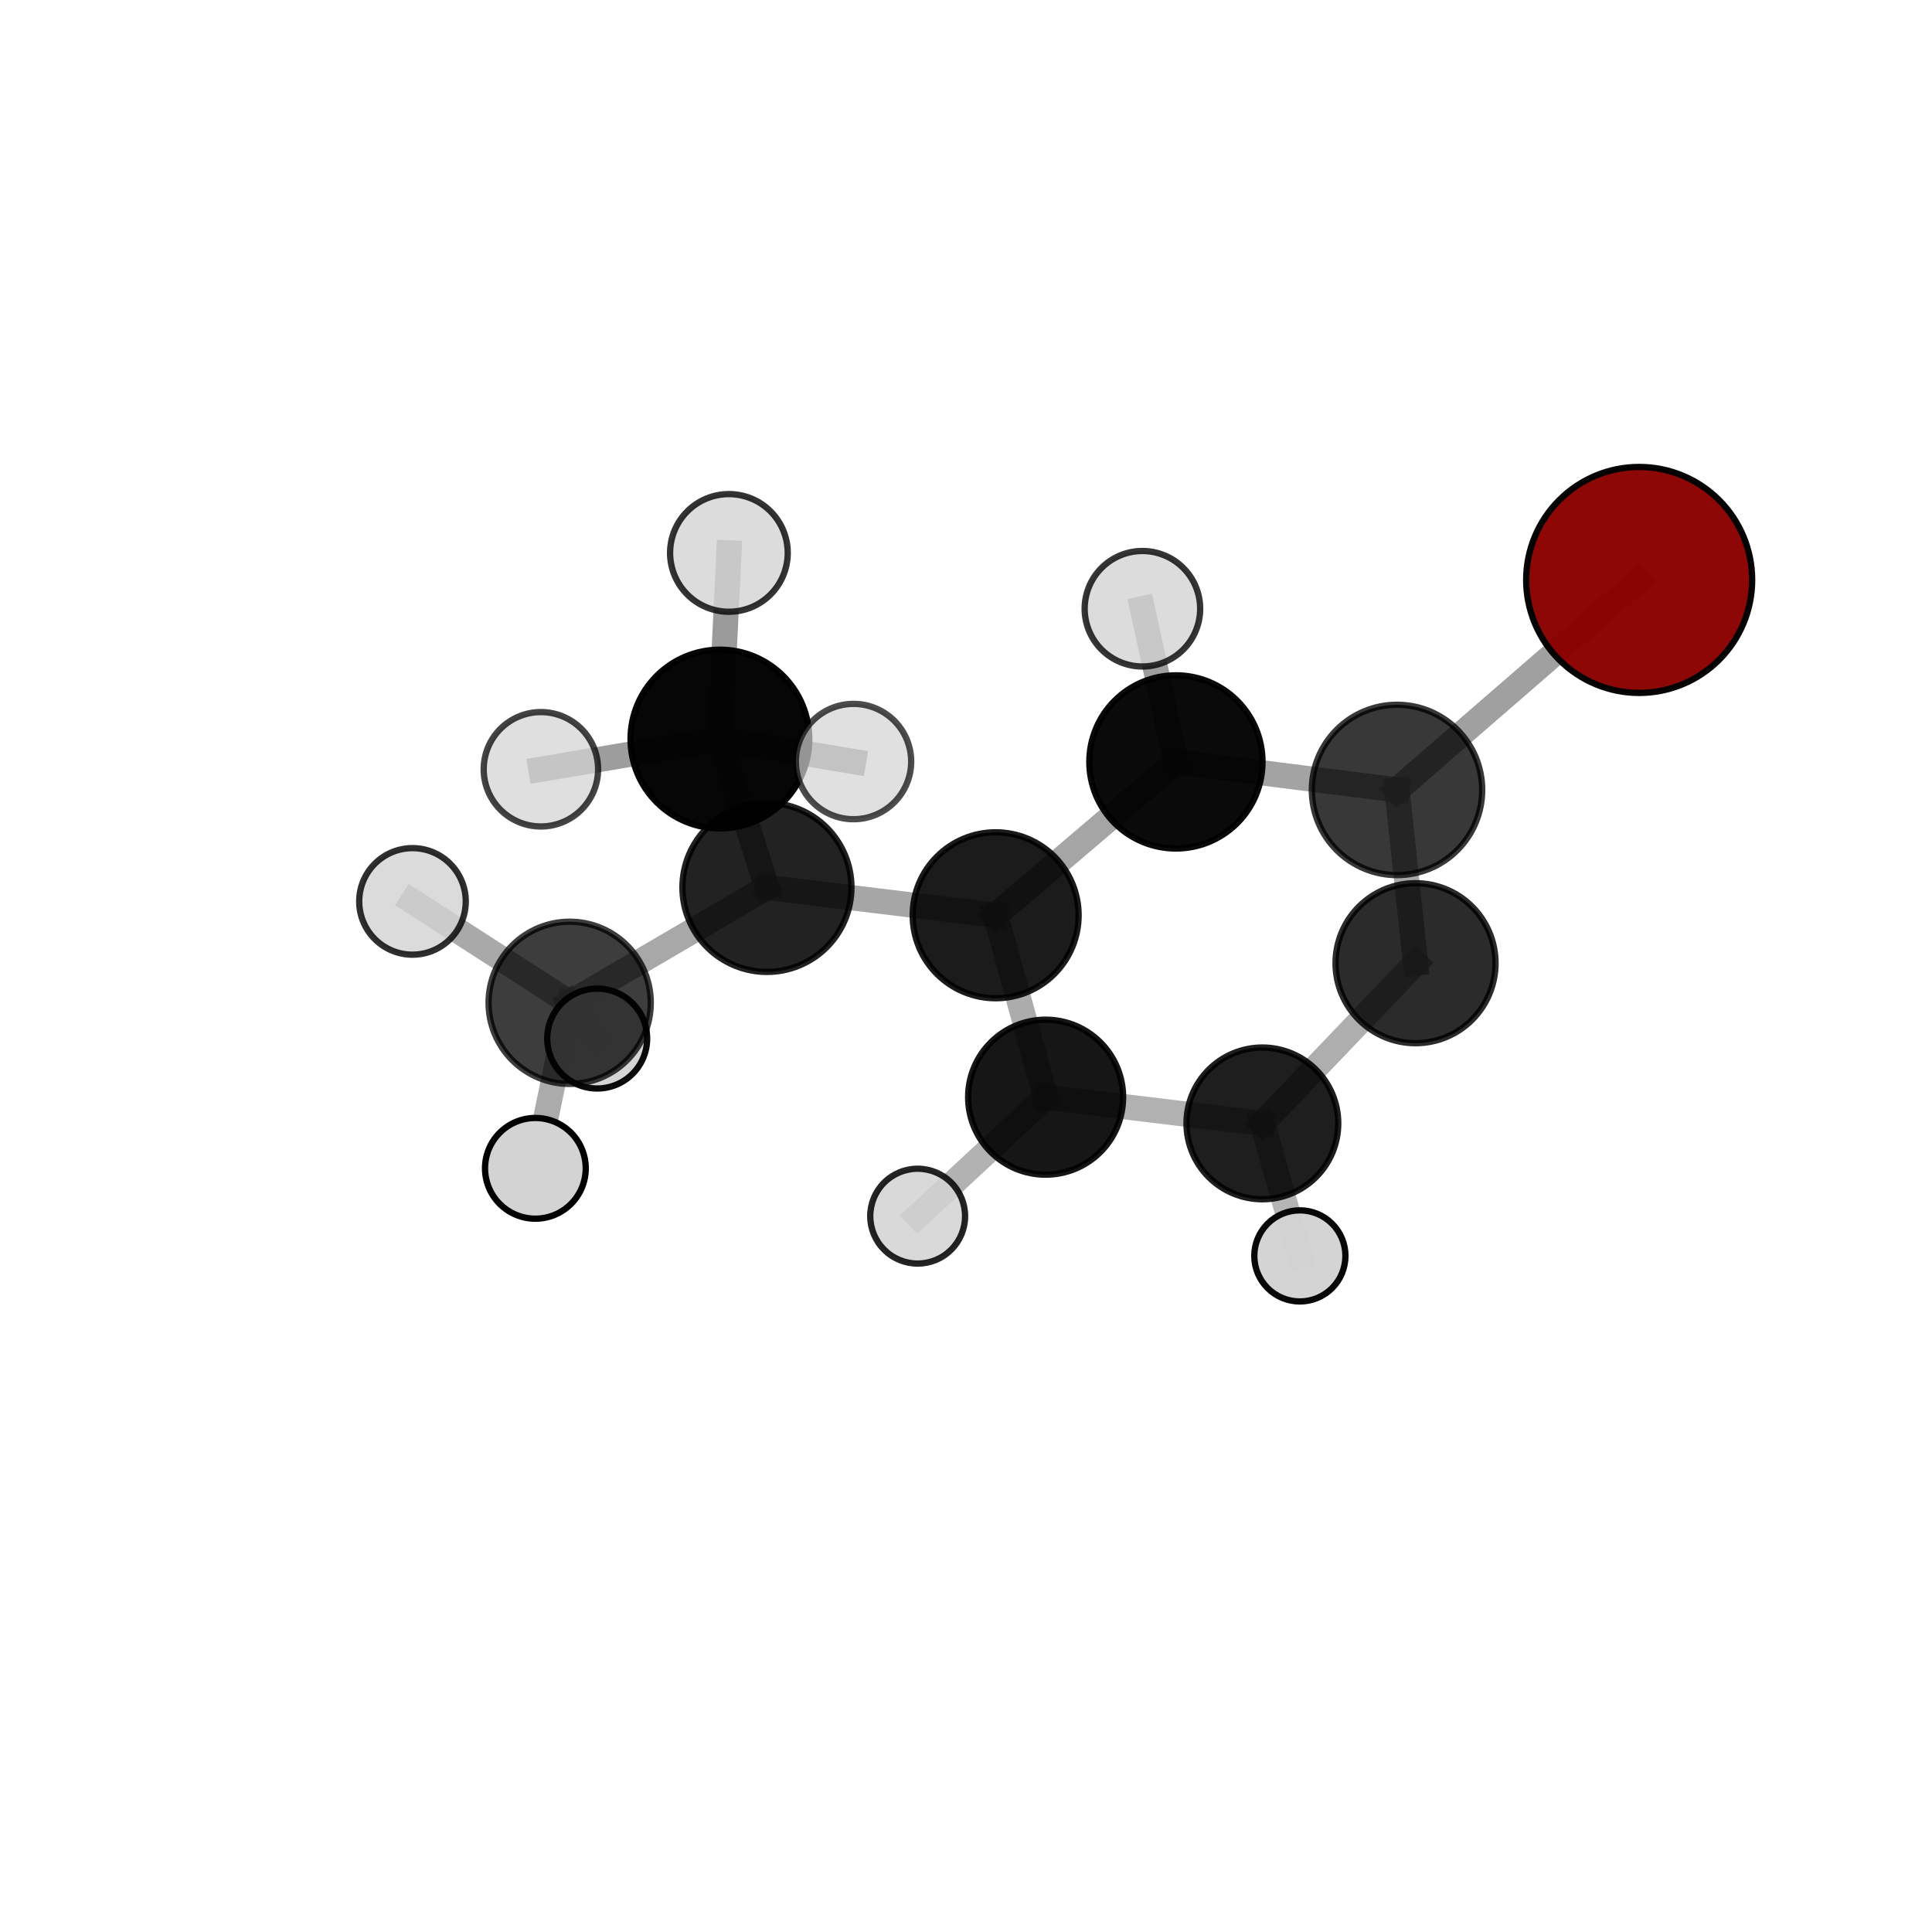 <?xml version="1.0" encoding="utf-8" standalone="no"?>
<!DOCTYPE svg PUBLIC "-//W3C//DTD SVG 1.1//EN"
  "http://www.w3.org/Graphics/SVG/1.1/DTD/svg11.dtd">
<svg xmlns:xlink="http://www.w3.org/1999/xlink" width="153pt" height="153pt" viewBox="0 0 153 153" xmlns="http://www.w3.org/2000/svg" version="1.1">
 <defs>
  <style type="text/css">*{stroke-linejoin: round; stroke-linecap: butt}</style>
 </defs>
 <g id="figure_1">
  <g id="patch_1">
   <path d="M 0 153 
L 153 153 
L 153 0 
L 0 0 
L 0 153 
z
" style="fill: none"/>
  </g>
  <g id="patch_2">
   <path d="M 7.2 145.8 
L 145.8 145.8 
L 145.8 7.2 
L 7.2 7.2 
L 7.2 145.8 
z
" style="fill: none"/>
  </g>
  <g id="axes_1">
   <g id="line2d_1">
    <path d="M 129.81 45.927 
L 110.634 62.557 
" clip-path="url(#pa05fe76253)" style="fill: none; stroke: #808080; stroke-opacity: 0.743; stroke-width: 2; stroke-linecap: square"/>
   </g>
   <g id="line2d_2">
    <path d="M 110.634 62.557 
L 112.1 76.278 
" clip-path="url(#pa05fe76253)" style="fill: none; stroke: #808080; stroke-opacity: 0.683; stroke-width: 2; stroke-linecap: square"/>
   </g>
   <g id="line2d_3">
    <path d="M 60.735 70.276 
L 78.848 72.482 
" clip-path="url(#pa05fe76253)" style="fill: none; stroke: #808080; stroke-opacity: 0.696; stroke-width: 2; stroke-linecap: square"/>
   </g>
   <g id="line2d_4">
    <path d="M 60.735 70.276 
L 57.011 58.528 
" clip-path="url(#pa05fe76253)" style="fill: none; stroke: #808080; stroke-opacity: 0.735; stroke-width: 2; stroke-linecap: square"/>
   </g>
   <g id="line2d_5">
    <path d="M 60.735 70.276 
L 45.114 79.415 
" clip-path="url(#pa05fe76253)" style="fill: none; stroke: #808080; stroke-opacity: 0.685; stroke-width: 2; stroke-linecap: square"/>
   </g>
   <g id="line2d_6">
    <path d="M 78.848 72.482 
L 93.124 60.338 
" clip-path="url(#pa05fe76253)" style="fill: none; stroke: #808080; stroke-opacity: 0.709; stroke-width: 2; stroke-linecap: square"/>
   </g>
   <g id="line2d_7">
    <path d="M 78.848 72.482 
L 82.806 86.889 
" clip-path="url(#pa05fe76253)" style="fill: none; stroke: #808080; stroke-opacity: 0.656; stroke-width: 2; stroke-linecap: square"/>
   </g>
   <g id="line2d_8">
    <path d="M 57.011 58.528 
L 42.835 60.921 
" clip-path="url(#pa05fe76253)" style="fill: none; stroke: #808080; stroke-opacity: 0.766; stroke-width: 2; stroke-linecap: square"/>
   </g>
   <g id="line2d_9">
    <path d="M 57.011 58.528 
L 67.592 60.309 
" clip-path="url(#pa05fe76253)" style="fill: none; stroke: #808080; stroke-opacity: 0.771; stroke-width: 2; stroke-linecap: square"/>
   </g>
   <g id="line2d_10">
    <path d="M 57.011 58.528 
L 57.725 43.787 
" clip-path="url(#pa05fe76253)" style="fill: none; stroke: #808080; stroke-opacity: 0.782; stroke-width: 2; stroke-linecap: square"/>
   </g>
   <g id="line2d_11">
    <path d="M 45.114 79.415 
L 32.666 71.384 
" clip-path="url(#pa05fe76253)" style="fill: none; stroke: #808080; stroke-opacity: 0.679; stroke-width: 2; stroke-linecap: square"/>
   </g>
   <g id="line2d_12">
    <path d="M 45.114 79.415 
L 47.293 82.246 
" clip-path="url(#pa05fe76253)" style="fill: none; stroke: #808080; stroke-opacity: 0.649; stroke-width: 2; stroke-linecap: square"/>
   </g>
   <g id="line2d_13">
    <path d="M 45.114 79.415 
L 42.399 92.523 
" clip-path="url(#pa05fe76253)" style="fill: none; stroke: #808080; stroke-opacity: 0.653; stroke-width: 2; stroke-linecap: square"/>
   </g>
   <g id="line2d_14">
    <path d="M 93.124 60.338 
L 110.634 62.557 
" clip-path="url(#pa05fe76253)" style="fill: none; stroke: #808080; stroke-opacity: 0.722; stroke-width: 2; stroke-linecap: square"/>
   </g>
   <g id="line2d_15">
    <path d="M 93.124 60.338 
L 90.47 48.208 
" clip-path="url(#pa05fe76253)" style="fill: none; stroke: #808080; stroke-opacity: 0.754; stroke-width: 2; stroke-linecap: square"/>
   </g>
   <g id="line2d_16">
    <path d="M 82.806 86.889 
L 99.97 88.965 
" clip-path="url(#pa05fe76253)" style="fill: none; stroke: #808080; stroke-opacity: 0.616; stroke-width: 2; stroke-linecap: square"/>
   </g>
   <g id="line2d_17">
    <path d="M 82.806 86.889 
L 72.672 96.31 
" clip-path="url(#pa05fe76253)" style="fill: none; stroke: #808080; stroke-opacity: 0.607; stroke-width: 2; stroke-linecap: square"/>
   </g>
   <g id="line2d_18">
    <path d="M 99.97 88.965 
L 112.1 76.278 
" clip-path="url(#pa05fe76253)" style="fill: none; stroke: #808080; stroke-opacity: 0.63; stroke-width: 2; stroke-linecap: square"/>
   </g>
   <g id="line2d_19">
    <path d="M 99.97 88.965 
L 102.939 99.458 
" clip-path="url(#pa05fe76253)" style="fill: none; stroke: #808080; stroke-opacity: 0.584; stroke-width: 2; stroke-linecap: square"/>
   </g>
   <g id="Path3DCollection_1">
    <path d="M 102.939 103.066 
C 103.896 103.066 104.814 102.686 105.491 102.01 
C 106.167 101.333 106.548 100.415 106.548 99.458 
C 106.548 98.501 106.167 97.583 105.491 96.907 
C 104.814 96.23 103.896 95.85 102.939 95.85 
C 101.982 95.85 101.064 96.23 100.388 96.907 
C 99.711 97.583 99.331 98.501 99.331 99.458 
C 99.331 100.415 99.711 101.333 100.388 102.01 
C 101.064 102.686 101.982 103.066 102.939 103.066 
z
" clip-path="url(#pa05fe76253)" style="fill: #d3d3d3; fill-opacity: 0.965; stroke: #000000; stroke-opacity: 0.965; stroke-width: 0.5"/>
    <path d="M 99.97 94.973 
C 101.564 94.973 103.092 94.34 104.219 93.213 
C 105.346 92.087 105.979 90.558 105.979 88.965 
C 105.979 87.371 105.346 85.843 104.219 84.716 
C 103.092 83.589 101.564 82.956 99.97 82.956 
C 98.377 82.956 96.848 83.589 95.721 84.716 
C 94.595 85.843 93.962 87.371 93.962 88.965 
C 93.962 90.558 94.595 92.087 95.721 93.213 
C 96.848 94.34 98.377 94.973 99.97 94.973 
z
" clip-path="url(#pa05fe76253)" style="fill-opacity: 0.881; stroke: #000000; stroke-opacity: 0.881; stroke-width: 0.5"/>
    <path d="M 72.672 100.065 
C 73.669 100.065 74.624 99.67 75.328 98.965 
C 76.032 98.261 76.428 97.306 76.428 96.31 
C 76.428 95.314 76.032 94.358 75.328 93.654 
C 74.624 92.95 73.669 92.554 72.672 92.554 
C 71.676 92.554 70.721 92.95 70.017 93.654 
C 69.312 94.358 68.917 95.314 68.917 96.31 
C 68.917 97.306 69.312 98.261 70.017 98.965 
C 70.721 99.67 71.676 100.065 72.672 100.065 
z
" clip-path="url(#pa05fe76253)" style="fill: #d3d3d3; fill-opacity: 0.859; stroke: #000000; stroke-opacity: 0.859; stroke-width: 0.5"/>
    <path d="M 47.293 86.201 
C 48.342 86.201 49.348 85.785 50.089 85.043 
C 50.831 84.301 51.248 83.295 51.248 82.246 
C 51.248 81.197 50.831 80.191 50.089 79.449 
C 49.348 78.708 48.342 78.291 47.293 78.291 
C 46.244 78.291 45.237 78.708 44.496 79.449 
C 43.754 80.191 43.337 81.197 43.337 82.246 
C 43.337 83.295 43.754 84.301 44.496 85.043 
C 45.237 85.785 46.244 86.201 47.293 86.201 
z
" clip-path="url(#pa05fe76253)" style="fill: #d3d3d3; fill-opacity: 0.956; stroke: #000000; stroke-opacity: 0.956; stroke-width: 0.5"/>
    <path d="M 112.1 82.614 
C 113.78 82.614 115.392 81.946 116.58 80.758 
C 117.768 79.57 118.435 77.958 118.435 76.278 
C 118.435 74.598 117.768 72.986 116.58 71.798 
C 115.392 70.61 113.78 69.943 112.1 69.943 
C 110.42 69.943 108.808 70.61 107.62 71.798 
C 106.432 72.986 105.764 74.598 105.764 76.278 
C 105.764 77.958 106.432 79.57 107.62 80.758 
C 108.808 81.946 110.42 82.614 112.1 82.614 
z
" clip-path="url(#pa05fe76253)" style="fill-opacity: 0.832; stroke: #000000; stroke-opacity: 0.832; stroke-width: 0.5"/>
    <path d="M 82.806 93.025 
C 84.433 93.025 85.994 92.379 87.145 91.228 
C 88.296 90.077 88.942 88.516 88.942 86.889 
C 88.942 85.261 88.296 83.7 87.145 82.55 
C 85.994 81.399 84.433 80.752 82.806 80.752 
C 81.178 80.752 79.617 81.399 78.467 82.55 
C 77.316 83.7 76.669 85.261 76.669 86.889 
C 76.669 88.516 77.316 90.077 78.467 91.228 
C 79.617 92.379 81.178 93.025 82.806 93.025 
z
" clip-path="url(#pa05fe76253)" style="fill-opacity: 0.913; stroke: #000000; stroke-opacity: 0.913; stroke-width: 0.5"/>
    <path d="M 110.634 69.302 
C 112.422 69.302 114.138 68.592 115.403 67.327 
C 116.668 66.062 117.379 64.346 117.379 62.557 
C 117.379 60.768 116.668 59.052 115.403 57.788 
C 114.138 56.523 112.422 55.812 110.634 55.812 
C 108.845 55.812 107.129 56.523 105.864 57.788 
C 104.599 59.052 103.888 60.768 103.888 62.557 
C 103.888 64.346 104.599 66.062 105.864 67.327 
C 107.129 68.592 108.845 69.302 110.634 69.302 
z
" clip-path="url(#pa05fe76253)" style="fill-opacity: 0.781; stroke: #000000; stroke-opacity: 0.781; stroke-width: 0.5"/>
    <path d="M 45.114 85.838 
C 46.818 85.838 48.451 85.162 49.656 83.957 
C 50.86 82.753 51.537 81.119 51.537 79.415 
C 51.537 77.712 50.86 76.078 49.656 74.874 
C 48.451 73.669 46.818 72.992 45.114 72.992 
C 43.411 72.992 41.777 73.669 40.572 74.874 
C 39.368 76.078 38.691 77.712 38.691 79.415 
C 38.691 81.119 39.368 82.753 40.572 83.957 
C 41.777 85.162 43.411 85.838 45.114 85.838 
z
" clip-path="url(#pa05fe76253)" style="fill-opacity: 0.759; stroke: #000000; stroke-opacity: 0.759; stroke-width: 0.5"/>
    <path d="M 78.848 79.053 
C 80.59 79.053 82.262 78.36 83.494 77.128 
C 84.726 75.896 85.418 74.225 85.418 72.482 
C 85.418 70.74 84.726 69.069 83.494 67.836 
C 82.262 66.604 80.59 65.912 78.848 65.912 
C 77.105 65.912 75.434 66.604 74.202 67.836 
C 72.97 69.069 72.278 70.74 72.278 72.482 
C 72.278 74.225 72.97 75.896 74.202 77.128 
C 75.434 78.36 77.105 79.053 78.848 79.053 
z
" clip-path="url(#pa05fe76253)" style="fill-opacity: 0.891; stroke: #000000; stroke-opacity: 0.891; stroke-width: 0.5"/>
    <path d="M 32.666 75.603 
C 33.785 75.603 34.858 75.159 35.649 74.367 
C 36.441 73.576 36.885 72.503 36.885 71.384 
C 36.885 70.265 36.441 69.192 35.649 68.401 
C 34.858 67.609 33.785 67.165 32.666 67.165 
C 31.547 67.165 30.474 67.609 29.683 68.401 
C 28.891 69.192 28.447 70.265 28.447 71.384 
C 28.447 72.503 28.891 73.576 29.683 74.367 
C 30.474 75.159 31.547 75.603 32.666 75.603 
z
" clip-path="url(#pa05fe76253)" style="fill: #d3d3d3; fill-opacity: 0.816; stroke: #000000; stroke-opacity: 0.816; stroke-width: 0.5"/>
    <path d="M 93.124 67.195 
C 94.943 67.195 96.687 66.472 97.973 65.187 
C 99.259 63.901 99.981 62.156 99.981 60.338 
C 99.981 58.519 99.259 56.775 97.973 55.489 
C 96.687 54.203 94.943 53.481 93.124 53.481 
C 91.306 53.481 89.561 54.203 88.275 55.489 
C 86.989 56.775 86.267 58.519 86.267 60.338 
C 86.267 62.156 86.989 63.901 88.275 65.187 
C 89.561 66.472 91.306 67.195 93.124 67.195 
z
" clip-path="url(#pa05fe76253)" style="fill-opacity: 0.959; stroke: #000000; stroke-opacity: 0.959; stroke-width: 0.5"/>
    <path d="M 129.81 54.874 
C 132.183 54.874 134.459 53.932 136.137 52.254 
C 137.815 50.576 138.757 48.3 138.757 45.927 
C 138.757 43.554 137.815 41.278 136.137 39.6 
C 134.459 37.922 132.183 36.979 129.81 36.979 
C 127.437 36.979 125.161 37.922 123.483 39.6 
C 121.805 41.278 120.862 43.554 120.862 45.927 
C 120.862 48.3 121.805 50.576 123.483 52.254 
C 125.161 53.932 127.437 54.874 129.81 54.874 
z
" clip-path="url(#pa05fe76253)" style="fill: #8b0000; fill-opacity: 0.971; stroke: #000000; stroke-opacity: 0.971; stroke-width: 0.5"/>
    <path d="M 42.399 96.511 
C 43.456 96.511 44.471 96.09 45.218 95.343 
C 45.966 94.595 46.386 93.58 46.386 92.523 
C 46.386 91.465 45.966 90.451 45.218 89.703 
C 44.471 88.955 43.456 88.535 42.399 88.535 
C 41.341 88.535 40.326 88.955 39.579 89.703 
C 38.831 90.451 38.411 91.465 38.411 92.523 
C 38.411 93.58 38.831 94.595 39.579 95.343 
C 40.326 96.09 41.341 96.511 42.399 96.511 
z
" clip-path="url(#pa05fe76253)" style="fill: #d3d3d3; stroke: #000000; stroke-width: 0.5"/>
    <path d="M 60.735 76.968 
C 62.51 76.968 64.213 76.263 65.468 75.008 
C 66.723 73.753 67.428 72.051 67.428 70.276 
C 67.428 68.501 66.723 66.799 65.468 65.544 
C 64.213 64.289 62.51 63.584 60.735 63.584 
C 58.961 63.584 57.258 64.289 56.003 65.544 
C 54.748 66.799 54.043 68.501 54.043 70.276 
C 54.043 72.051 54.748 73.753 56.003 75.008 
C 57.258 76.263 58.961 76.968 60.735 76.968 
z
" clip-path="url(#pa05fe76253)" style="fill-opacity: 0.865; stroke: #000000; stroke-opacity: 0.865; stroke-width: 0.5"/>
    <path d="M 90.47 52.781 
C 91.683 52.781 92.847 52.299 93.704 51.442 
C 94.562 50.584 95.044 49.421 95.044 48.208 
C 95.044 46.995 94.562 45.831 93.704 44.974 
C 92.847 44.116 91.683 43.634 90.47 43.634 
C 89.258 43.634 88.094 44.116 87.236 44.974 
C 86.379 45.831 85.897 46.995 85.897 48.208 
C 85.897 49.421 86.379 50.584 87.236 51.442 
C 88.094 52.299 89.258 52.781 90.47 52.781 
z
" clip-path="url(#pa05fe76253)" style="fill: #d3d3d3; fill-opacity: 0.791; stroke: #000000; stroke-opacity: 0.791; stroke-width: 0.5"/>
    <path d="M 57.725 48.446 
C 58.96 48.446 60.145 47.955 61.019 47.081 
C 61.892 46.208 62.383 45.023 62.383 43.787 
C 62.383 42.552 61.892 41.367 61.019 40.493 
C 60.145 39.62 58.96 39.129 57.725 39.129 
C 56.489 39.129 55.304 39.62 54.431 40.493 
C 53.557 41.367 53.066 42.552 53.066 43.787 
C 53.066 45.023 53.557 46.208 54.431 47.081 
C 55.304 47.955 56.489 48.446 57.725 48.446 
z
" clip-path="url(#pa05fe76253)" style="fill: #d3d3d3; fill-opacity: 0.8; stroke: #000000; stroke-opacity: 0.8; stroke-width: 0.5"/>
    <path d="M 57.011 65.604 
C 58.888 65.604 60.688 64.859 62.015 63.532 
C 63.342 62.204 64.088 60.404 64.088 58.528 
C 64.088 56.651 63.342 54.851 62.015 53.524 
C 60.688 52.197 58.888 51.451 57.011 51.451 
C 55.135 51.451 53.335 52.197 52.008 53.524 
C 50.681 54.851 49.935 56.651 49.935 58.528 
C 49.935 60.404 50.681 62.204 52.008 63.532 
C 53.335 64.859 55.135 65.604 57.011 65.604 
z
" clip-path="url(#pa05fe76253)" style="fill-opacity: 0.973; stroke: #000000; stroke-opacity: 0.973; stroke-width: 0.5"/>
    <path d="M 42.835 65.451 
C 44.036 65.451 45.189 64.974 46.038 64.125 
C 46.888 63.275 47.365 62.123 47.365 60.921 
C 47.365 59.72 46.888 58.568 46.038 57.718 
C 45.189 56.869 44.036 56.391 42.835 56.391 
C 41.634 56.391 40.481 56.869 39.632 57.718 
C 38.782 58.568 38.305 59.72 38.305 60.921 
C 38.305 62.123 38.782 63.275 39.632 64.125 
C 40.481 64.974 41.634 65.451 42.835 65.451 
z
" clip-path="url(#pa05fe76253)" style="fill: #d3d3d3; fill-opacity: 0.738; stroke: #000000; stroke-opacity: 0.738; stroke-width: 0.5"/>
    <path d="M 67.592 64.876 
C 68.803 64.876 69.965 64.395 70.821 63.538 
C 71.678 62.682 72.159 61.52 72.159 60.309 
C 72.159 59.098 71.678 57.936 70.821 57.08 
C 69.965 56.223 68.803 55.742 67.592 55.742 
C 66.381 55.742 65.219 56.223 64.363 57.08 
C 63.507 57.936 63.025 59.098 63.025 60.309 
C 63.025 61.52 63.507 62.682 64.363 63.538 
C 65.219 64.395 66.381 64.876 67.592 64.876 
z
" clip-path="url(#pa05fe76253)" style="fill: #d3d3d3; fill-opacity: 0.7; stroke: #000000; stroke-opacity: 0.7; stroke-width: 0.5"/>
   </g>
  </g>
 </g>
 <defs>
  <clipPath id="pa05fe76253">
   <rect x="7.2" y="7.2" width="138.6" height="138.6"/>
  </clipPath>
 </defs>
</svg>
